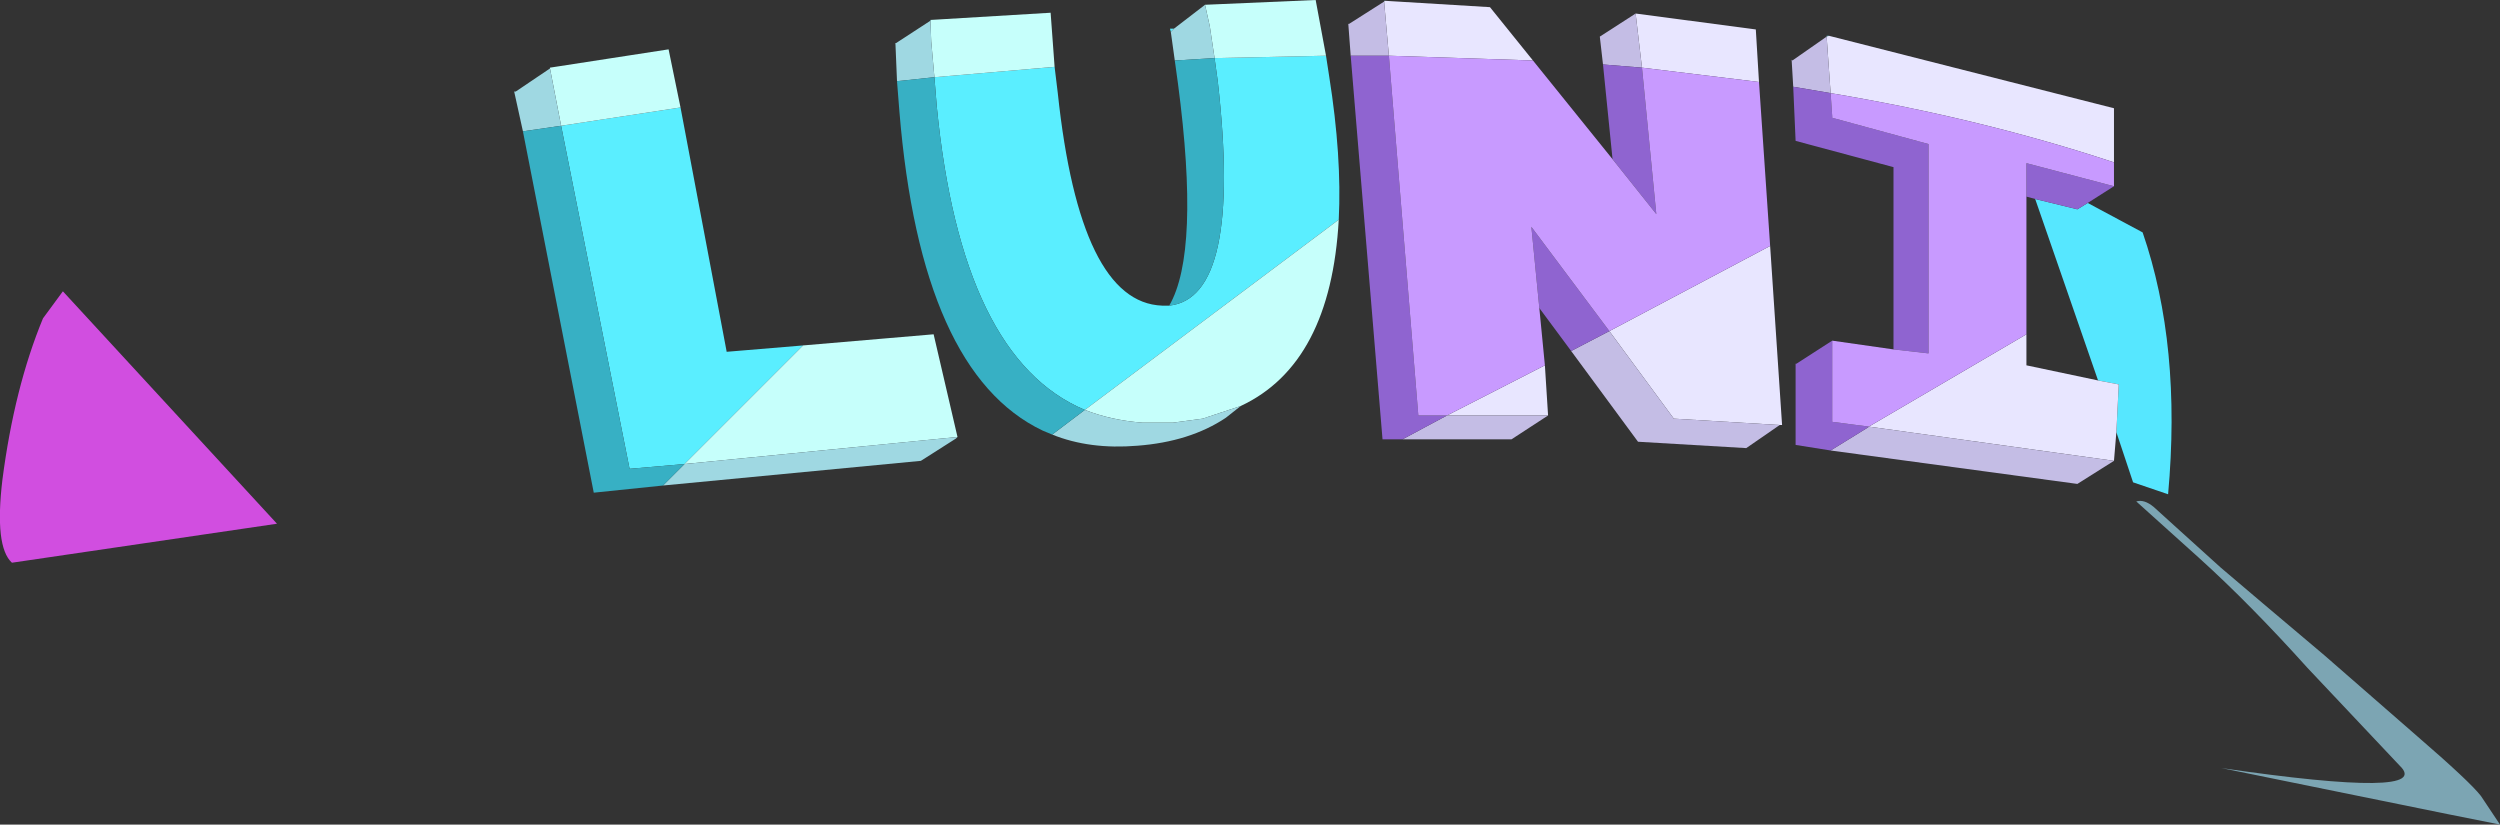 <?xml version="1.0" encoding="UTF-8" standalone="no"?>
<svg xmlns:xlink="http://www.w3.org/1999/xlink" height="51.8px" width="157.05px" xmlns="http://www.w3.org/2000/svg">
  <rect width="100%" height="100%" fill="#333333" stroke="none"/>
  <g transform="matrix(1.0, 0.0, 0.0, 1.0, 69.8, 23.1)">
    <path d="M61.35 -10.35 L64.8 -8.5 Q67.25 -1.4 66.4 7.95 L64.2 7.2 63.15 4.05 63.3 1.05 62.0 0.8 58.05 -10.6 60.7 -9.95 61.35 -10.35" fill="#56e7ff" fill-rule="evenodd" stroke="none"/>
    <path d="M-52.4 9.8 L-69.05 12.25 Q-70.15 11.25 -69.65 7.05 -68.9 1.25 -67.1 -3.1 L-65.85 -4.8 -52.4 9.8" fill="#d14ee0" fill-rule="evenodd" stroke="none"/>
    <path d="M17.2 -23.05 L17.15 -23.0 17.15 -23.05 17.2 -23.05 M6.5 -19.45 L13.5 -19.6 13.7 -18.3 Q14.5 -13.25 14.3 -9.3 L-1.65 2.65 Q-9.4 -0.6 -10.95 -16.4 L-11.1 -18.25 -3.55 -18.9 -3.35 -17.25 Q-1.95 -4.1 3.2 -3.9 L3.65 -3.9 Q8.25 -4.4 6.7 -18.0 L6.5 -19.45 M-11.35 -21.8 L-11.35 -21.85 -11.3 -21.85 -11.35 -21.8 M3.75 -21.1 L3.7 -21.3 3.95 -21.3 3.75 -21.1 M44.95 -20.8 L44.95 -20.85 45.1 -20.85 44.95 -20.8 M-34.55 -15.2 L-27.05 -16.35 -24.15 -1.0 -19.35 -1.4 -26.8 6.05 -30.25 6.35 -34.55 -15.2" fill="#5aeeff" fill-rule="evenodd" stroke="none"/>
    <path d="M17.45 -19.6 L17.15 -23.0 17.2 -23.05 23.8 -22.65 26.5 -19.3 17.45 -19.6 M21.1 3.0 L27.25 -0.15 27.45 3.0 21.1 3.0 M31.3 -2.3 L41.4 -7.65 42.15 3.6 42.0 3.6 35.35 3.2 31.3 -2.3 M40.7 -17.95 L33.35 -18.85 32.95 -22.25 40.5 -21.25 40.7 -17.95 M45.1 -20.85 L63.0 -16.3 63.0 -12.9 Q54.7 -15.65 45.2 -17.25 L44.95 -20.8 45.1 -20.85 M63.15 4.05 L63.0 5.85 47.6 3.7 57.5 -2.1 57.5 -0.15 62.0 0.8 63.3 1.05 63.15 4.05" fill="#e8e6ff" fill-rule="evenodd" stroke="none"/>
    <path d="M17.15 -23.0 L17.45 -19.6 15.05 -19.6 14.9 -21.6 14.95 -21.6 17.15 -23.0 M30.9 -19.05 L30.7 -20.8 32.95 -22.25 33.35 -18.85 30.9 -19.05 M28.9 -1.05 L31.3 -2.3 35.35 3.2 42.0 3.6 39.9 5.05 33.1 4.65 28.9 -1.05 M42.85 -17.65 L42.75 -19.35 42.8 -19.3 44.95 -20.8 45.2 -17.25 42.85 -17.65 M63.0 5.85 L60.7 7.3 45.2 5.2 47.55 3.75 47.6 3.7 63.0 5.85 M27.45 3.0 L25.15 4.5 18.3 4.5 21.1 3.0 27.45 3.0" fill="#c4bde5" fill-rule="evenodd" stroke="none"/>
    <path d="M5.9 -22.8 L12.85 -23.1 13.5 -19.6 6.5 -19.45 6.2 -21.45 5.9 -22.8 M14.3 -9.3 Q13.8 -0.25 8.15 2.4 L5.75 3.2 3.9 3.45 1.95 3.45 Q0.0 3.3 -1.65 2.65 L14.3 -9.3 M-11.3 -21.85 L-3.8 -22.3 -3.55 -18.9 -11.1 -18.25 -11.3 -20.5 -11.35 -21.8 -11.3 -21.85 M-35.25 -18.8 L-35.25 -18.85 -27.8 -20.0 -27.05 -16.35 -34.55 -15.2 -35.25 -18.8 M-19.35 -1.4 L-11.15 -2.1 -9.65 4.35 -26.8 6.05 -19.35 -1.4" fill="#c6fffb" fill-rule="evenodd" stroke="none"/>
    <path d="M15.05 -19.6 L17.45 -19.6 19.3 3.0 21.1 3.0 18.3 4.5 17.05 4.5 15.05 -19.6 M26.9 -3.75 L26.4 -8.85 31.3 -2.3 28.9 -1.05 26.9 -3.75 M33.35 -18.85 L34.25 -9.65 31.5 -13.1 30.9 -19.05 33.35 -18.85 M63.0 -11.4 L61.35 -10.35 60.7 -9.95 58.05 -10.6 57.5 -10.75 57.5 -12.85 63.0 -11.4 M45.2 5.2 L43.0 4.85 43.0 -0.25 43.05 -0.25 45.3 -1.7 45.3 3.4 47.6 3.7 47.55 3.75 45.2 5.2 M49.15 -1.15 L49.15 -12.6 43.0 -14.25 42.85 -17.65 45.2 -17.25 45.3 -15.8 45.3 -15.7 51.35 -14.05 51.35 -0.9 49.15 -1.15" fill="#8f64d0" fill-rule="evenodd" stroke="none"/>
    <path d="M5.9 -22.8 L6.2 -21.45 6.5 -19.45 4.0 -19.3 3.75 -21.1 3.95 -21.3 5.9 -22.8 M8.15 2.4 L7.2 3.15 Q4.95 4.65 1.65 4.9 -1.35 5.15 -3.7 4.2 L-1.65 2.65 Q0.0 3.3 1.95 3.45 L3.9 3.45 5.75 3.2 8.15 2.4 M-13.45 -18.0 L-13.55 -20.4 -13.5 -20.4 -11.35 -21.8 -11.3 -20.5 -11.1 -18.25 -13.45 -18.0 M-35.25 -18.8 L-34.55 -15.2 -36.95 -14.85 -37.5 -17.35 -37.4 -17.35 -35.25 -18.8 M-9.65 4.35 L-9.75 4.45 -11.95 5.85 -28.15 7.4 -26.8 6.05 -9.65 4.35" fill="#9fd8e2" fill-rule="evenodd" stroke="none"/>
    <path d="M-3.7 4.2 L-4.3 3.95 Q-11.95 0.3 -13.3 -16.1 L-13.45 -18.0 -11.1 -18.25 -10.95 -16.4 Q-9.4 -0.6 -1.65 2.65 L-3.7 4.2 M3.65 -3.9 Q5.6 -7.25 4.2 -17.85 L4.0 -19.3 6.5 -19.45 6.7 -18.0 Q8.25 -4.4 3.65 -3.9 M-28.15 7.4 L-32.5 7.85 -36.95 -14.85 -34.55 -15.2 -30.25 6.35 -26.8 6.05 -28.15 7.4" fill="#37b0c4" fill-rule="evenodd" stroke="none"/>
    <path d="M17.45 -19.6 L26.5 -19.3 31.5 -13.1 34.25 -9.65 33.35 -18.85 40.7 -17.95 41.4 -7.65 31.3 -2.3 26.4 -8.85 26.9 -3.75 27.25 -0.15 21.1 3.0 19.3 3.0 17.45 -19.6 M63.0 -12.9 L63.0 -11.4 57.5 -12.85 57.5 -10.75 57.5 -2.1 47.6 3.7 45.3 3.4 45.3 -1.7 49.15 -1.15 51.35 -0.9 51.35 -14.05 45.3 -15.7 45.3 -15.8 45.2 -17.25 Q54.7 -15.65 63.0 -12.9" fill="#c89aff" fill-rule="evenodd" stroke="none"/>
    <path d="M65.5 8.75 L67.1 10.2 69.7 12.55 72.35 14.8 76.2 18.05 82.05 23.15 Q85.35 26.0 86.05 26.9 L87.25 28.7 84.0 28.05 69.75 25.15 Q83.15 27.1 80.95 25.0 L75.15 18.85 Q71.55 14.85 68.4 12.0 L64.4 8.4 Q64.9 8.25 65.5 8.75" fill="#a8e9ff" fill-opacity="0.627" fill-rule="evenodd" stroke="none"/>
  </g>
</svg>
